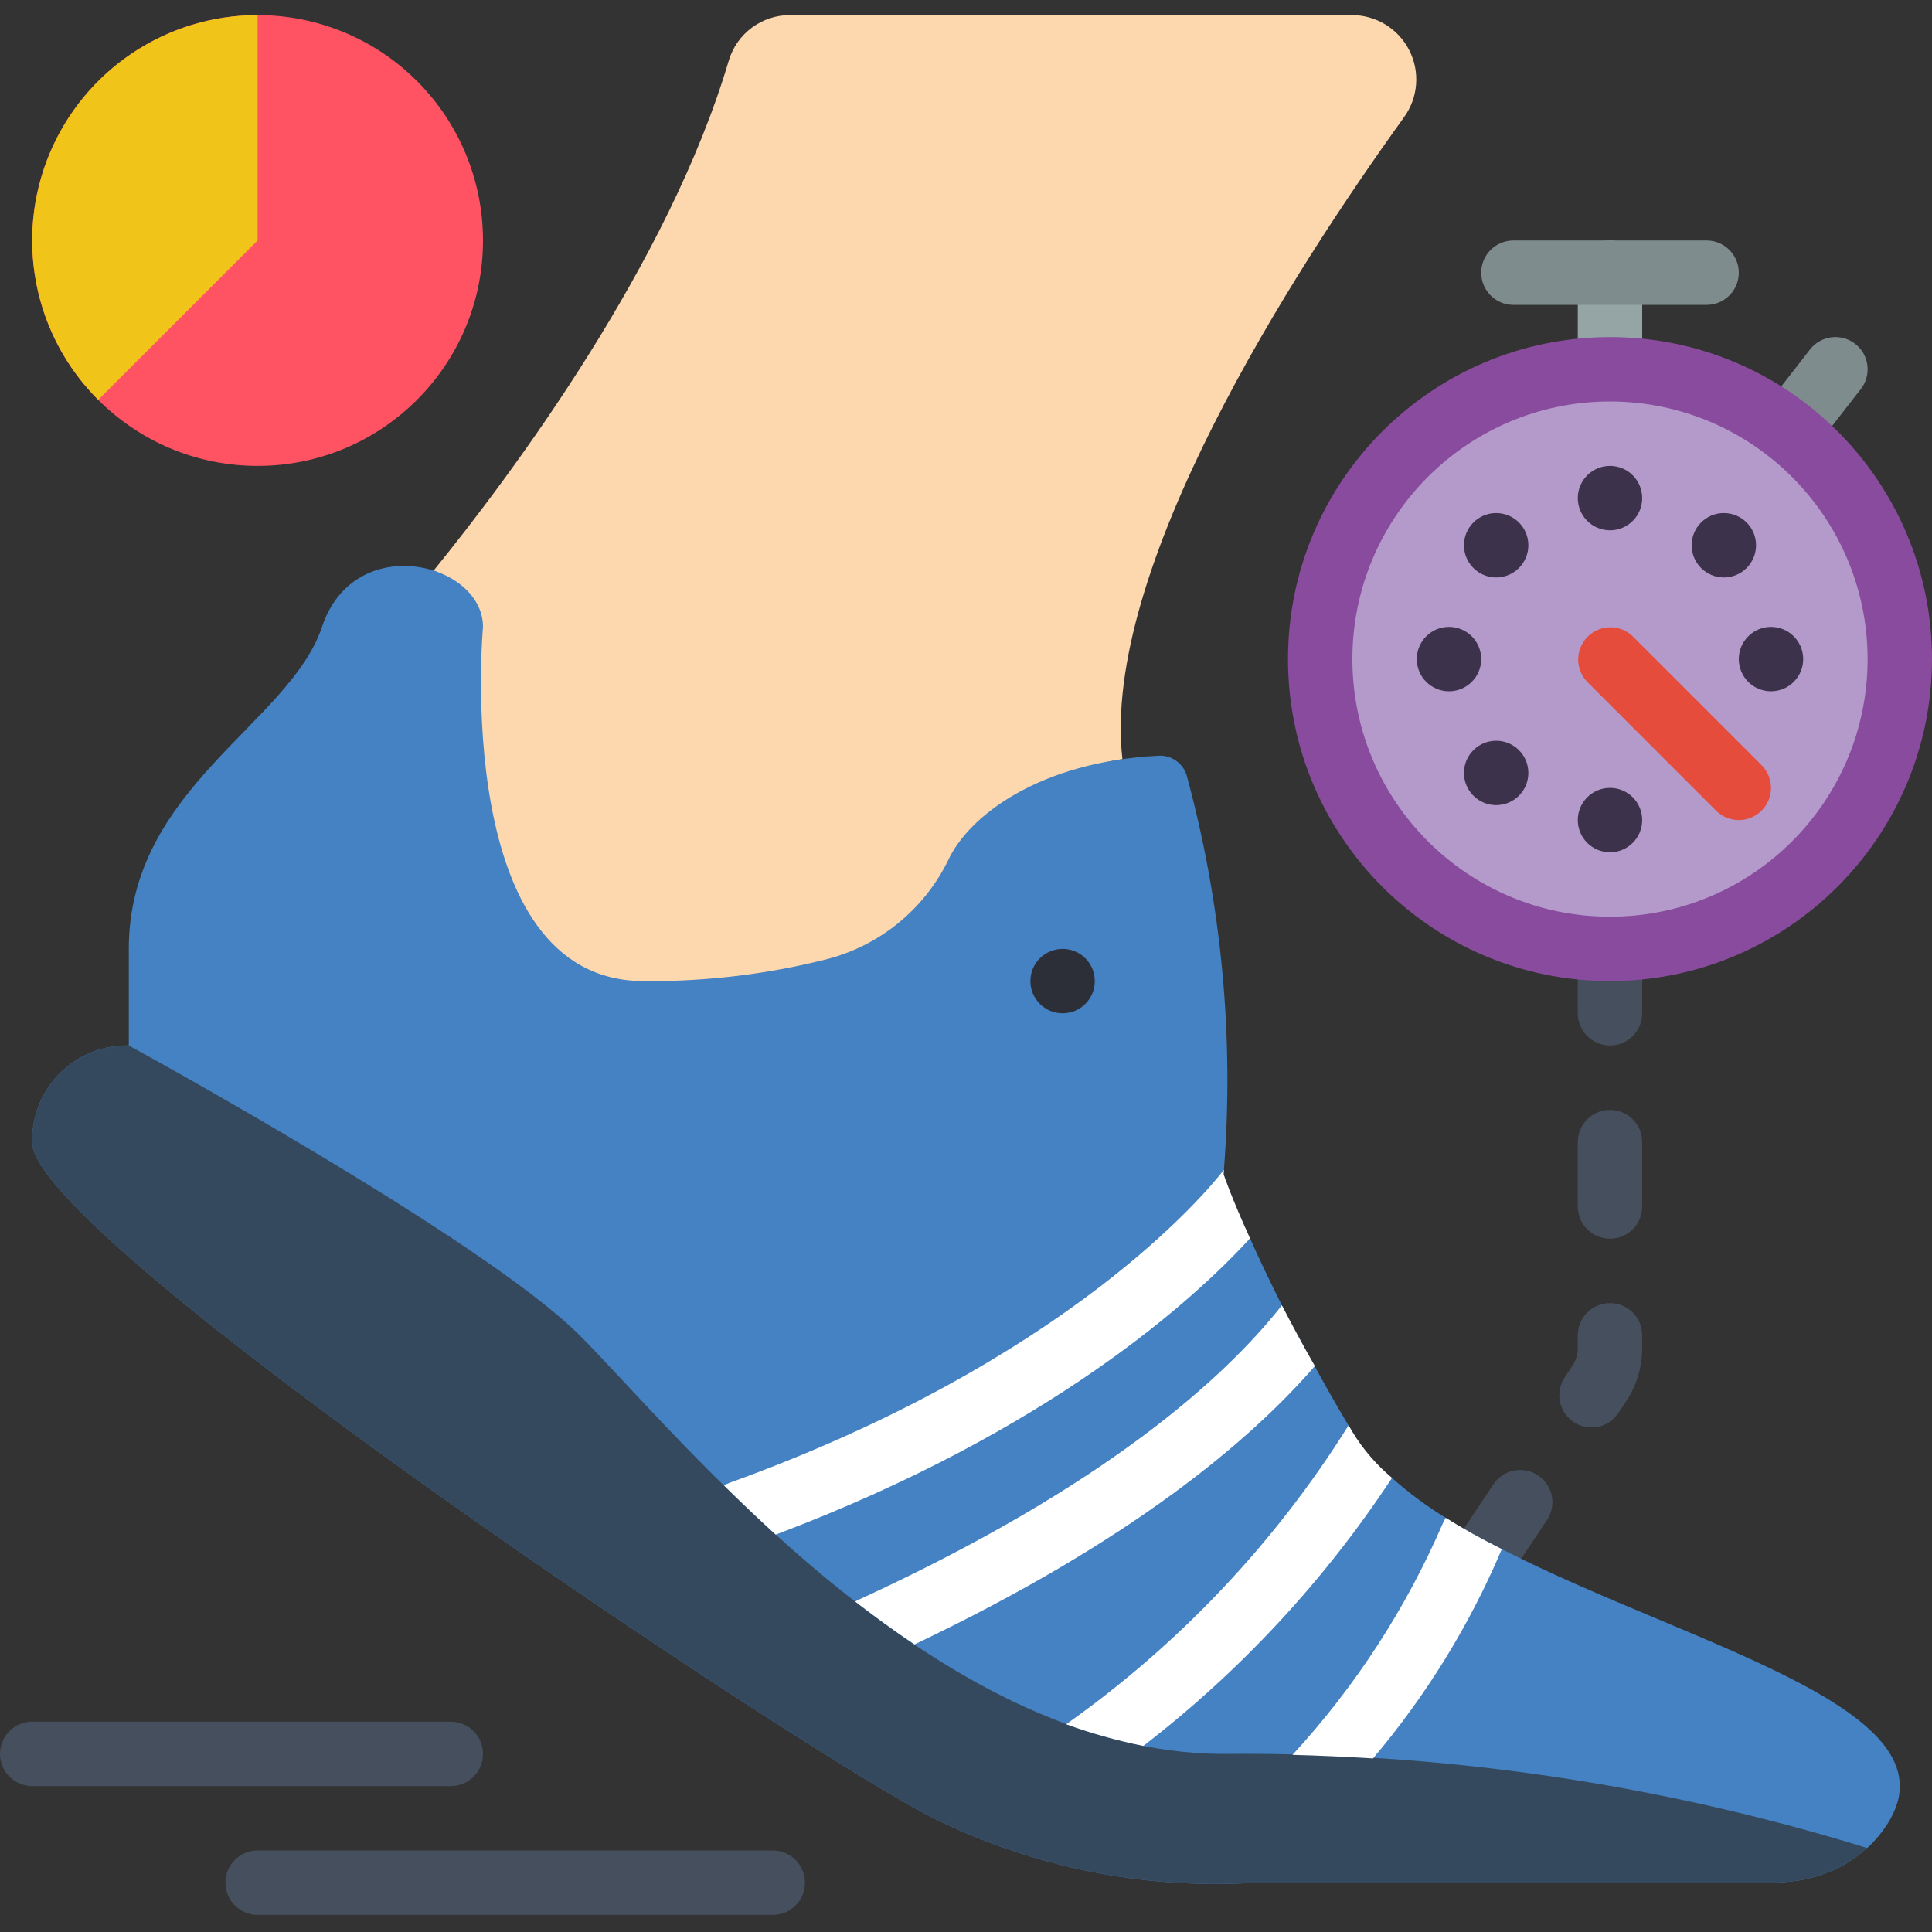 <svg height="512pt" viewBox="0 -4 512 512" width="512pt" xmlns="http://www.w3.org/2000/svg"><rect x="0" y="-4" width="512" height="512" fill="#333333" stroke="none"/><path d="m395.426 413.781c-3.145-.004-6.035-1.734-7.52-4.512-1.48-2.773-1.316-6.137.426-8.754l7.402-11.102c1.68-2.562 4.605-4.023 7.664-3.836 3.055.191 5.777 2.004 7.129 4.754 1.352 2.75 1.125 6.012-.594 8.551l-7.398 11.098c-1.586 2.379-4.254 3.805-7.109 3.801zm26.332-39.5c-3.145-.004-6.035-1.738-7.516-4.512-1.484-2.773-1.32-6.137.426-8.754l2.031-3.051c.938-1.398 1.434-3.047 1.434-4.73v-3.367c0-4.715 3.82-8.535 8.535-8.535 4.711 0 8.531 3.82 8.531 8.535v3.367c.008 5.055-1.492 10-4.301 14.203l-2.031 3.047c-1.582 2.375-4.254 3.805-7.109 3.801zm4.91-50.016c-4.715 0-8.535-3.82-8.535-8.531v-17.066c0-4.715 3.82-8.535 8.535-8.535 4.711 0 8.531 3.82 8.531 8.535v17.066c0 4.711-3.82 8.531-8.531 8.531zm0-51.199c-4.715 0-8.535-3.82-8.535-8.531v-17.066c0-4.715 3.82-8.535 8.535-8.535 4.711 0 8.531 3.82 8.531 8.535v17.066c0 4.711-3.82 8.531-8.531 8.531zm0 0" fill="#464f5d"/><path d="m358.258 0h-148.859c-7.48-.035-14.098 4.855-16.254 12.02-15.945 53.91-57.328 109.414-78.23 135.191 7.336 2.371 4.551 25.004 4.551 31.988 0 0 0 93.867 51.203 93.867 17.781.09 35.52-1.836 52.867-5.746 14.191-3.535 26.082-13.184 32.465-26.34 4.844-10.379 15.609-40.121 41.453-43.797-5.727-50.098 44.988-128.93 74.641-170.133 3.758-5.195 4.281-12.055 1.363-17.762-2.918-5.707-8.789-9.293-15.199-9.289zm0 0" fill="#fdd7ad"/><path d="m397.996 406.527c-5.293-2.645-10.242-5.375-14.848-8.277-5.059-3.094-9.828-6.637-14.254-10.582-4.137-3.469-7.684-7.59-10.496-12.199-.34-.598-.68-1.195-1.023-1.707-3.328-5.547-6.312-10.84-8.961-15.703v-.086c-3.324-5.801-6.141-11.094-8.703-16.043-3.414-6.824-6.227-12.797-8.445-17.75-5.035-11.008-7-16.98-7-16.98s0-.426.086-1.195c2.734-35.18-.613-70.57-9.898-104.617-.996-3.137-3.961-5.23-7.254-5.121-31.828 1.539-50.516 16.043-55.891 27.648-6.418 13.156-18.316 22.809-32.516 26.367-15.734 3.941-31.906 5.863-48.125 5.719-51.203 0-42.668-93.867-42.668-93.867 0-17.066-34.133-25.598-42.668 0-8.531 25.602-51.199 42.668-51.199 85.336v25.598c-6.832-.145-13.43 2.504-18.262 7.34-4.832 4.832-7.484 11.426-7.336 18.262 0 25.598 204.797 162.133 238.93 179.199 26.465 13.051 55.887 18.934 85.336 17.066h136.531c1.281 0 2.562-.086 3.84-.172 1.195-.086 2.305-.254 3.5-.426h.258c.938-.172 1.961-.426 2.898-.684.266-.016.523-.074.77-.168.824-.168 1.625-.426 2.391-.77.387-.09.758-.234 1.109-.426.695-.219 1.379-.477 2.047-.77 3.152-1.48 6.059-3.438 8.617-5.801h.086c1.137-1.027 2.195-2.137 3.156-3.328 26.371-32.512-48.469-49.41-100.008-75.863zm-129.195 40.535c4.438 2.133 8.875 4.008 13.398 5.715-4.562-1.672-9.035-3.578-13.398-5.715zm0 0" fill="#4482c3"/><path d="m268.801 447.062c4.438 2.133 8.875 4.008 13.398 5.715-4.562-1.672-9.035-3.578-13.398-5.715zm0 0" fill="#4482c3"/><path d="m268.801 447.062c4.438 2.133 8.875 4.008 13.398 5.715-4.562-1.672-9.035-3.578-13.398-5.715zm0 0" fill="#4482c3"/><path d="m128 59.734c0 32.988-26.742 59.734-59.734 59.734-32.988 0-59.73-26.746-59.73-59.734 0-32.992 26.742-59.734 59.73-59.734 15.848-.012 31.047 6.277 42.25 17.484 11.207 11.203 17.496 26.402 17.484 42.25zm0 0" fill="#ff5364"/><path d="m503.465 170.668c0 42.414-34.383 76.801-76.797 76.801-42.418 0-76.801-34.387-76.801-76.801 0-42.418 34.383-76.801 76.801-76.801 42.414 0 76.797 34.383 76.797 76.801zm0 0" fill="#b49aca"/><path d="m494.762 485.719c-2.559 2.363-5.465 4.32-8.617 5.801-.668.293-1.352.551-2.047.77-.352.191-.723.336-1.109.426-.766.344-1.566.602-2.391.77-.246.094-.504.152-.77.168-.938.258-1.961.512-2.898.684h-.258c-1.195.172-2.305.34-3.5.426-1.277.086-2.559.172-3.84.172h-136.531c-29.449 1.867-58.871-4.016-85.336-17.066-34.133-17.066-238.93-153.602-238.93-179.199-.148-6.836 2.504-13.43 7.336-18.262 4.832-4.836 11.43-7.484 18.262-7.34 0 0 93.867 51.199 119.469 76.801 25.598 25.602 93.863 110.934 170.664 110.934 57.777-.531 115.289 7.875 170.496 24.918zm0 0" fill="#35495e"/><path d="m331.266 324.18c-14.852 16.215-53.078 51.117-125.699 78.508-4.777-4.352-9.301-8.703-13.652-12.969.445-.324.934-.582 1.453-.77 89.598-32.34 126.461-77.055 130.984-82.945-.086.77-.086 1.195-.086 1.195s1.965 5.973 7 16.98zm0 0" fill="#fff"/><path d="m348.414 357.973v.086c-17.066 19.711-48.637 46.422-106.066 73.727-5.379-3.582-10.582-7.422-15.703-11.348.305-.188.617-.359.941-.512 65.191-29.953 96.938-58.711 112.125-77.996 2.562 4.949 5.379 10.242 8.703 16.043zm0 0" fill="#fff"/><path d="m368.895 387.668c-17.871 27.156-40.133 51.148-65.875 71h-.086c-6.93-1.395-13.75-3.309-20.395-5.719 29.945-21.176 55.387-48.094 74.836-79.188.344.512.684 1.109 1.023 1.707 2.812 4.609 6.359 8.73 10.496 12.199zm0 0" fill="#fff"/><path d="m397.996 406.527c-8.516 20.105-20.023 38.805-34.133 55.469-7.254-.43-14.422-.77-21.336-.941 16.594-18.02 30.035-38.703 39.766-61.184.234-.566.52-1.109.855-1.621 4.605 2.902 9.555 5.633 14.848 8.277zm0 0" fill="#fff"/><path d="m290.133 256c0 4.715-3.82 8.535-8.531 8.535-4.715 0-8.535-3.82-8.535-8.535 0-4.711 3.82-8.531 8.535-8.531 4.711 0 8.531 3.82 8.531 8.531zm0 0" fill="#2c2f38"/><g fill="#3d324c"><path d="m435.199 128c0 4.715-3.82 8.535-8.531 8.535-4.715 0-8.535-3.82-8.535-8.535 0-4.711 3.82-8.531 8.535-8.531 4.711 0 8.531 3.82 8.531 8.531zm0 0"/><path d="m405.031 140.496c0 4.715-3.82 8.535-8.535 8.535-4.711 0-8.531-3.82-8.531-8.535 0-4.711 3.82-8.531 8.531-8.531 4.715 0 8.535 3.82 8.535 8.531zm0 0"/><path d="m392.535 170.668c0 4.711-3.824 8.531-8.535 8.531s-8.535-3.82-8.535-8.531c0-4.715 3.824-8.535 8.535-8.535s8.535 3.82 8.535 8.535zm0 0"/><path d="m405.031 200.836c0 4.715-3.82 8.535-8.535 8.535-4.711 0-8.531-3.82-8.531-8.535 0-4.711 3.82-8.531 8.531-8.531 4.715 0 8.535 3.82 8.535 8.531zm0 0"/><path d="m435.199 213.332c0 4.715-3.82 8.535-8.531 8.535-4.715 0-8.535-3.82-8.535-8.535 0-4.711 3.82-8.531 8.535-8.531 4.711 0 8.531 3.82 8.531 8.531zm0 0"/><path d="m477.867 170.668c0 4.711-3.82 8.531-8.535 8.531-4.711 0-8.531-3.82-8.531-8.531 0-4.715 3.82-8.535 8.531-8.535 4.715 0 8.535 3.82 8.535 8.535zm0 0"/><path d="m465.371 140.496c0 4.715-3.82 8.535-8.535 8.535-4.711 0-8.531-3.82-8.531-8.535 0-4.711 3.82-8.531 8.531-8.531 4.715 0 8.535 3.82 8.535 8.531zm0 0"/></g><path d="m68.266 0v59.734l-42.238 42.238c-17.086-17.082-22.199-42.777-12.949-65.098 9.246-22.324 31.027-36.875 55.188-36.875zm0 0" fill="#f0c419"/><path d="m426.668 102.398c-4.715 0-8.535-3.82-8.535-8.531v-25.602c0-4.711 3.82-8.531 8.535-8.531 4.711 0 8.531 3.82 8.531 8.531v25.602c0 4.711-3.82 8.531-8.531 8.531zm0 0" fill="#95a5a5"/><path d="m473.801 118.594c-3.258 0-6.23-1.855-7.664-4.785-1.43-2.926-1.07-6.41.93-8.984l12.594-16.195c1.875-2.406 4.887-3.633 7.906-3.219 3.023.418 5.59 2.414 6.742 5.238 1.148 2.824.703 6.047-1.168 8.457l-12.594 16.195c-1.621 2.082-4.109 3.297-6.746 3.293zm0 0" fill="#7f8c8d"/><path d="m460.801 213.332c-2.266.004-4.438-.895-6.035-2.5l-34.133-34.133c-3.234-3.348-3.188-8.668.105-11.961 3.289-3.293 8.613-3.34 11.961-.105l34.133 34.133c2.441 2.441 3.172 6.113 1.852 9.301-1.32 3.188-4.434 5.266-7.883 5.266zm0 0" fill="#e64c3c"/><path d="m204.801 503.469h-136.535c-4.711 0-8.531-3.824-8.531-8.535 0-4.711 3.82-8.535 8.531-8.535h136.535c4.711 0 8.531 3.824 8.531 8.535 0 4.711-3.82 8.535-8.531 8.535zm0 0" fill="#464f5d"/><path d="m119.465 469.332h-110.93c-4.715 0-8.535-3.82-8.535-8.531 0-4.715 3.82-8.535 8.535-8.535h110.93c4.715 0 8.535 3.82 8.535 8.535 0 4.711-3.82 8.531-8.535 8.531zm0 0" fill="#464f5d"/><path d="m426.668 256c-47.129 0-85.336-38.203-85.336-85.332 0-47.129 38.207-85.336 85.336-85.336 47.129 0 85.332 38.207 85.332 85.336-.051 47.105-38.227 85.281-85.332 85.332zm0-153.602c-37.703 0-68.27 30.566-68.27 68.27s30.566 68.266 68.27 68.266 68.266-30.562 68.266-68.266c-.043-37.688-30.582-68.223-68.266-68.27zm0 0" fill="#894b9d"/><path d="m452.266 76.801h-51.199c-4.711 0-8.531-3.82-8.531-8.535 0-4.711 3.82-8.531 8.531-8.531h51.199c4.715 0 8.535 3.82 8.535 8.531 0 4.715-3.82 8.535-8.535 8.535zm0 0" fill="#7f8c8d"/></svg>
